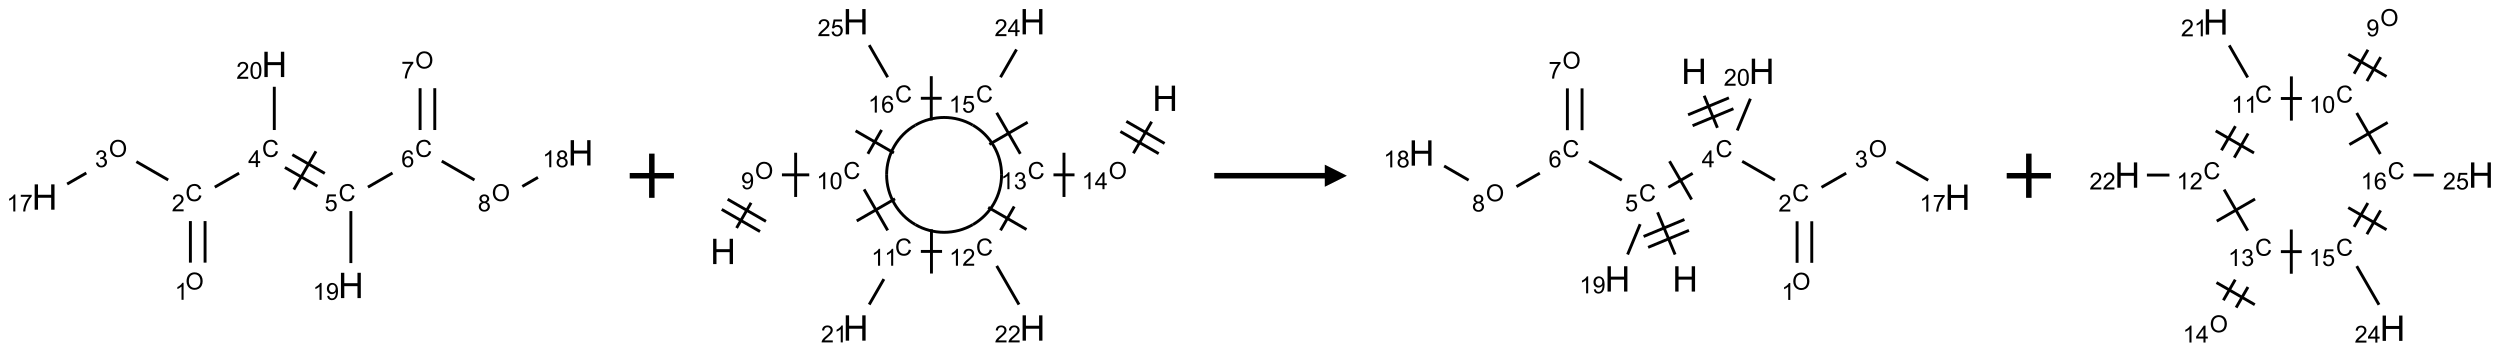 <?xml version="1.0" encoding="UTF-8"?>
<svg xmlns="http://www.w3.org/2000/svg" xmlns:xlink="http://www.w3.org/1999/xlink" width="1131" height="159" viewBox="0 0 1131 159">
<defs>
<g>
<g id="glyph-0-0">
<path d="M 1.332 0 L 1.332 -6.668 L 6.668 -6.668 L 6.668 0 Z M 1.5 -0.168 L 6.5 -0.168 L 6.5 -6.5 L 1.5 -6.5 Z M 1.5 -0.168 "/>
</g>
<g id="glyph-0-1">
<path d="M 0.516 -3.719 C 0.516 -4.984 0.855 -5.977 1.535 -6.695 C 2.215 -7.414 3.094 -7.77 4.172 -7.77 C 4.875 -7.77 5.512 -7.602 6.078 -7.266 C 6.645 -6.93 7.074 -6.461 7.371 -5.855 C 7.668 -5.254 7.816 -4.57 7.816 -3.809 C 7.816 -3.035 7.66 -2.34 7.348 -1.73 C 7.035 -1.117 6.594 -0.656 6.02 -0.34 C 5.449 -0.027 4.828 0.129 4.168 0.129 C 3.449 0.129 2.805 -0.043 2.238 -0.391 C 1.672 -0.738 1.246 -1.211 0.953 -1.812 C 0.66 -2.414 0.516 -3.047 0.516 -3.719 Z M 1.559 -3.703 C 1.559 -2.781 1.805 -2.059 2.301 -1.527 C 2.793 -1 3.414 -0.734 4.16 -0.734 C 4.922 -0.734 5.547 -1 6.039 -1.535 C 6.531 -2.07 6.777 -2.828 6.777 -3.812 C 6.777 -4.434 6.672 -4.977 6.461 -5.441 C 6.25 -5.902 5.945 -6.262 5.539 -6.52 C 5.133 -6.773 4.68 -6.902 4.176 -6.902 C 3.461 -6.902 2.848 -6.656 2.332 -6.164 C 1.816 -5.672 1.559 -4.852 1.559 -3.703 Z M 1.559 -3.703 "/>
</g>
<g id="glyph-0-2">
<path d="M 3.973 0 L 3.035 0 L 3.035 -5.973 C 2.809 -5.758 2.516 -5.543 2.148 -5.328 C 1.781 -5.113 1.453 -4.953 1.16 -4.844 L 1.16 -5.75 C 1.684 -5.996 2.145 -6.297 2.535 -6.645 C 2.93 -6.996 3.207 -7.336 3.371 -7.668 L 3.973 -7.668 Z M 3.973 0 "/>
</g>
<g id="glyph-0-3">
<path d="M 6.27 -2.676 L 7.281 -2.422 C 7.07 -1.594 6.688 -0.961 6.137 -0.523 C 5.586 -0.086 4.914 0.129 4.121 0.129 C 3.297 0.129 2.629 -0.039 2.113 -0.371 C 1.598 -0.707 1.203 -1.191 0.934 -1.828 C 0.664 -2.465 0.531 -3.145 0.531 -3.875 C 0.531 -4.672 0.684 -5.363 0.988 -5.957 C 1.293 -6.547 1.723 -6.996 2.285 -7.305 C 2.844 -7.613 3.461 -7.766 4.137 -7.766 C 4.898 -7.766 5.543 -7.57 6.062 -7.184 C 6.582 -6.793 6.945 -6.246 7.152 -5.543 L 6.156 -5.309 C 5.98 -5.863 5.723 -6.266 5.387 -6.52 C 5.051 -6.773 4.625 -6.902 4.113 -6.902 C 3.527 -6.902 3.039 -6.762 2.645 -6.48 C 2.25 -6.199 1.973 -5.82 1.812 -5.348 C 1.652 -4.871 1.574 -4.383 1.574 -3.879 C 1.574 -3.23 1.668 -2.664 1.855 -2.18 C 2.047 -1.695 2.34 -1.332 2.738 -1.094 C 3.137 -0.855 3.57 -0.734 4.035 -0.734 C 4.602 -0.734 5.082 -0.898 5.473 -1.223 C 5.867 -1.551 6.133 -2.035 6.27 -2.676 Z M 6.27 -2.676 "/>
</g>
<g id="glyph-0-4">
<path d="M 5.371 -0.902 L 5.371 0 L 0.324 0 C 0.316 -0.227 0.352 -0.441 0.434 -0.652 C 0.562 -0.996 0.766 -1.332 1.051 -1.668 C 1.332 -2 1.742 -2.387 2.277 -2.824 C 3.105 -3.504 3.668 -4.043 3.957 -4.441 C 4.25 -4.84 4.395 -5.215 4.395 -5.566 C 4.395 -5.938 4.262 -6.254 3.996 -6.508 C 3.73 -6.762 3.387 -6.891 2.957 -6.891 C 2.508 -6.891 2.145 -6.754 1.875 -6.484 C 1.605 -6.215 1.469 -5.84 1.465 -5.359 L 0.5 -5.457 C 0.566 -6.176 0.812 -6.727 1.246 -7.102 C 1.676 -7.477 2.254 -7.668 2.98 -7.668 C 3.711 -7.668 4.293 -7.465 4.719 -7.059 C 5.145 -6.652 5.359 -6.148 5.359 -5.547 C 5.359 -5.242 5.297 -4.941 5.172 -4.645 C 5.047 -4.352 4.84 -4.039 4.551 -3.715 C 4.262 -3.387 3.777 -2.938 3.105 -2.371 C 2.543 -1.898 2.18 -1.578 2.02 -1.41 C 1.859 -1.242 1.73 -1.07 1.625 -0.902 Z M 5.371 -0.902 "/>
</g>
<g id="glyph-0-5">
<path d="M 0.449 -2.016 L 1.387 -2.141 C 1.492 -1.609 1.676 -1.227 1.934 -0.992 C 2.191 -0.758 2.508 -0.641 2.879 -0.641 C 3.32 -0.641 3.695 -0.793 3.996 -1.098 C 4.301 -1.402 4.453 -1.781 4.453 -2.234 C 4.453 -2.664 4.312 -3.02 4.031 -3.301 C 3.75 -3.578 3.391 -3.719 2.957 -3.719 C 2.781 -3.719 2.562 -3.684 2.297 -3.613 L 2.402 -4.438 C 2.465 -4.43 2.516 -4.426 2.551 -4.426 C 2.949 -4.426 3.312 -4.531 3.629 -4.738 C 3.949 -4.949 4.109 -5.27 4.109 -5.703 C 4.109 -6.047 3.992 -6.332 3.762 -6.559 C 3.527 -6.785 3.227 -6.895 2.859 -6.895 C 2.496 -6.895 2.191 -6.781 1.949 -6.551 C 1.707 -6.324 1.547 -5.98 1.48 -5.52 L 0.543 -5.688 C 0.656 -6.316 0.918 -6.805 1.324 -7.148 C 1.73 -7.492 2.234 -7.668 2.84 -7.668 C 3.254 -7.668 3.641 -7.578 3.988 -7.398 C 4.34 -7.219 4.609 -6.977 4.793 -6.668 C 4.98 -6.359 5.074 -6.031 5.074 -5.684 C 5.074 -5.352 4.984 -5.051 4.809 -4.781 C 4.629 -4.512 4.367 -4.297 4.02 -4.137 C 4.473 -4.031 4.824 -3.816 5.074 -3.488 C 5.324 -3.16 5.449 -2.75 5.449 -2.254 C 5.449 -1.59 5.203 -1.023 4.719 -0.559 C 4.234 -0.098 3.617 0.137 2.875 0.137 C 2.203 0.137 1.648 -0.062 1.207 -0.465 C 0.762 -0.863 0.512 -1.379 0.449 -2.016 Z M 0.449 -2.016 "/>
</g>
<g id="glyph-0-6">
<path d="M 0.504 -6.637 L 0.504 -7.535 L 5.449 -7.535 L 5.449 -6.809 C 4.961 -6.289 4.48 -5.602 4.004 -4.746 C 3.527 -3.887 3.156 -3.004 2.895 -2.098 C 2.707 -1.461 2.59 -0.762 2.535 0 L 1.574 0 C 1.582 -0.602 1.703 -1.328 1.926 -2.176 C 2.152 -3.027 2.477 -3.848 2.898 -4.637 C 3.32 -5.426 3.77 -6.094 4.246 -6.637 Z M 0.504 -6.637 "/>
</g>
<g id="glyph-0-7">
<path d="M 3.449 0 L 3.449 -1.828 L 0.137 -1.828 L 0.137 -2.688 L 3.621 -7.637 L 4.387 -7.637 L 4.387 -2.688 L 5.418 -2.688 L 5.418 -1.828 L 4.387 -1.828 L 4.387 0 Z M 3.449 -2.688 L 3.449 -6.129 L 1.059 -2.688 Z M 3.449 -2.688 "/>
</g>
<g id="glyph-0-8">
<path d="M 0.441 -2 L 1.426 -2.082 C 1.5 -1.605 1.668 -1.242 1.934 -1.004 C 2.199 -0.762 2.52 -0.641 2.895 -0.641 C 3.348 -0.641 3.73 -0.812 4.043 -1.152 C 4.355 -1.492 4.512 -1.941 4.512 -2.504 C 4.512 -3.039 4.359 -3.461 4.059 -3.77 C 3.758 -4.078 3.367 -4.234 2.879 -4.234 C 2.578 -4.234 2.305 -4.164 2.062 -4.027 C 1.82 -3.891 1.629 -3.715 1.488 -3.496 L 0.609 -3.609 L 1.348 -7.531 L 5.145 -7.531 L 5.145 -6.637 L 2.098 -6.637 L 1.688 -4.582 C 2.145 -4.902 2.625 -5.062 3.129 -5.062 C 3.797 -5.062 4.359 -4.832 4.816 -4.371 C 5.277 -3.91 5.504 -3.312 5.504 -2.59 C 5.504 -1.898 5.305 -1.301 4.902 -0.797 C 4.41 -0.18 3.742 0.129 2.895 0.129 C 2.199 0.129 1.633 -0.062 1.195 -0.453 C 0.758 -0.844 0.504 -1.359 0.441 -2 Z M 0.441 -2 "/>
</g>
<g id="glyph-0-9">
<path d="M 5.309 -5.766 L 4.375 -5.691 C 4.293 -6.059 4.172 -6.328 4.02 -6.496 C 3.766 -6.762 3.453 -6.895 3.082 -6.895 C 2.785 -6.895 2.523 -6.812 2.297 -6.645 C 2 -6.43 1.77 -6.117 1.598 -5.703 C 1.43 -5.289 1.34 -4.703 1.332 -3.938 C 1.559 -4.281 1.836 -4.535 2.16 -4.703 C 2.488 -4.871 2.828 -4.953 3.188 -4.953 C 3.812 -4.953 4.344 -4.723 4.785 -4.262 C 5.223 -3.801 5.441 -3.207 5.441 -2.48 C 5.441 -2 5.34 -1.555 5.133 -1.145 C 4.926 -0.73 4.641 -0.418 4.281 -0.199 C 3.922 0.02 3.512 0.129 3.051 0.129 C 2.27 0.129 1.633 -0.156 1.141 -0.73 C 0.648 -1.305 0.402 -2.254 0.402 -3.574 C 0.402 -5.051 0.672 -6.121 1.219 -6.793 C 1.695 -7.375 2.336 -7.668 3.141 -7.668 C 3.742 -7.668 4.234 -7.5 4.617 -7.16 C 5 -6.824 5.23 -6.359 5.309 -5.766 Z M 1.48 -2.473 C 1.48 -2.152 1.547 -1.844 1.684 -1.547 C 1.82 -1.25 2.016 -1.027 2.262 -0.871 C 2.508 -0.719 2.766 -0.641 3.035 -0.641 C 3.434 -0.641 3.773 -0.801 4.059 -1.121 C 4.344 -1.441 4.484 -1.875 4.484 -2.422 C 4.484 -2.949 4.344 -3.367 4.062 -3.668 C 3.781 -3.973 3.426 -4.125 3 -4.125 C 2.578 -4.125 2.219 -3.973 1.922 -3.668 C 1.625 -3.363 1.48 -2.969 1.48 -2.473 Z M 1.48 -2.473 "/>
</g>
<g id="glyph-0-10">
<path d="M 1.887 -4.141 C 1.496 -4.281 1.207 -4.484 1.02 -4.75 C 0.832 -5.016 0.738 -5.328 0.738 -5.699 C 0.738 -6.254 0.938 -6.719 1.34 -7.098 C 1.738 -7.477 2.27 -7.668 2.934 -7.668 C 3.598 -7.668 4.137 -7.473 4.543 -7.086 C 4.949 -6.699 5.152 -6.227 5.152 -5.672 C 5.152 -5.316 5.059 -5.008 4.871 -4.746 C 4.688 -4.484 4.406 -4.281 4.027 -4.141 C 4.496 -3.988 4.852 -3.742 5.098 -3.402 C 5.34 -3.062 5.465 -2.656 5.465 -2.184 C 5.465 -1.531 5.234 -0.98 4.77 -0.535 C 4.309 -0.09 3.703 0.129 2.949 0.129 C 2.195 0.129 1.586 -0.094 1.125 -0.539 C 0.664 -0.984 0.434 -1.543 0.434 -2.207 C 0.434 -2.703 0.559 -3.121 0.809 -3.457 C 1.062 -3.793 1.422 -4.02 1.887 -4.141 Z M 1.699 -5.73 C 1.699 -5.367 1.812 -5.074 2.047 -4.844 C 2.281 -4.613 2.582 -4.5 2.953 -4.5 C 3.312 -4.5 3.609 -4.613 3.84 -4.84 C 4.07 -5.066 4.188 -5.348 4.188 -5.676 C 4.188 -6.02 4.07 -6.309 3.832 -6.543 C 3.594 -6.777 3.297 -6.895 2.941 -6.895 C 2.586 -6.895 2.289 -6.781 2.051 -6.551 C 1.816 -6.324 1.699 -6.047 1.699 -5.73 Z M 1.395 -2.203 C 1.395 -1.938 1.461 -1.676 1.586 -1.426 C 1.711 -1.176 1.902 -0.984 2.152 -0.848 C 2.402 -0.711 2.672 -0.641 2.957 -0.641 C 3.406 -0.641 3.777 -0.785 4.066 -1.074 C 4.359 -1.363 4.504 -1.727 4.504 -2.172 C 4.504 -2.625 4.355 -2.996 4.055 -3.293 C 3.754 -3.586 3.379 -3.734 2.926 -3.734 C 2.484 -3.734 2.121 -3.59 1.832 -3.297 C 1.543 -3.004 1.395 -2.641 1.395 -2.203 Z M 1.395 -2.203 "/>
</g>
<g id="glyph-0-11">
<path d="M 0.582 -1.766 L 1.484 -1.848 C 1.562 -1.426 1.707 -1.117 1.922 -0.926 C 2.137 -0.734 2.414 -0.641 2.75 -0.641 C 3.039 -0.641 3.289 -0.707 3.508 -0.84 C 3.727 -0.973 3.902 -1.148 4.043 -1.367 C 4.18 -1.586 4.297 -1.887 4.391 -2.262 C 4.484 -2.637 4.531 -3.016 4.531 -3.406 C 4.531 -3.449 4.531 -3.512 4.527 -3.594 C 4.34 -3.297 4.082 -3.055 3.758 -2.867 C 3.434 -2.68 3.082 -2.59 2.703 -2.59 C 2.07 -2.59 1.535 -2.816 1.098 -3.277 C 0.66 -3.734 0.441 -4.34 0.441 -5.09 C 0.441 -5.863 0.672 -6.484 1.129 -6.957 C 1.586 -7.43 2.156 -7.668 2.844 -7.668 C 3.34 -7.668 3.793 -7.531 4.207 -7.266 C 4.617 -7 4.93 -6.617 5.145 -6.121 C 5.355 -5.629 5.465 -4.91 5.465 -3.973 C 5.465 -2.996 5.359 -2.223 5.145 -1.645 C 4.934 -1.066 4.617 -0.625 4.199 -0.324 C 3.781 -0.02 3.293 0.129 2.73 0.129 C 2.133 0.129 1.645 -0.035 1.266 -0.367 C 0.887 -0.699 0.66 -1.164 0.582 -1.766 Z M 4.422 -5.137 C 4.422 -5.676 4.277 -6.102 3.992 -6.418 C 3.707 -6.734 3.359 -6.891 2.957 -6.891 C 2.543 -6.891 2.18 -6.719 1.871 -6.379 C 1.562 -6.039 1.406 -5.598 1.406 -5.059 C 1.406 -4.57 1.555 -4.176 1.848 -3.871 C 2.141 -3.566 2.5 -3.418 2.934 -3.418 C 3.367 -3.418 3.723 -3.57 4.004 -3.871 C 4.281 -4.176 4.422 -4.598 4.422 -5.137 Z M 4.422 -5.137 "/>
</g>
<g id="glyph-0-12">
<path d="M 0.441 -3.766 C 0.441 -4.668 0.535 -5.395 0.723 -5.945 C 0.906 -6.496 1.184 -6.922 1.551 -7.219 C 1.918 -7.516 2.375 -7.668 2.934 -7.668 C 3.344 -7.668 3.703 -7.586 4.012 -7.418 C 4.32 -7.254 4.574 -7.016 4.777 -6.707 C 4.977 -6.395 5.137 -6.016 5.25 -5.57 C 5.363 -5.125 5.422 -4.523 5.422 -3.766 C 5.422 -2.871 5.328 -2.148 5.145 -1.598 C 4.961 -1.047 4.688 -0.621 4.32 -0.32 C 3.953 -0.02 3.492 0.129 2.934 0.129 C 2.195 0.129 1.617 -0.133 1.199 -0.66 C 0.695 -1.297 0.441 -2.332 0.441 -3.766 Z M 1.406 -3.766 C 1.406 -2.512 1.555 -1.68 1.848 -1.262 C 2.141 -0.848 2.5 -0.641 2.934 -0.641 C 3.363 -0.641 3.727 -0.848 4.02 -1.266 C 4.312 -1.684 4.457 -2.516 4.457 -3.766 C 4.457 -5.023 4.312 -5.859 4.02 -6.27 C 3.727 -6.684 3.359 -6.891 2.922 -6.891 C 2.492 -6.891 2.148 -6.707 1.891 -6.344 C 1.566 -5.879 1.406 -5.02 1.406 -3.766 Z M 1.406 -3.766 "/>
</g>
<g id="glyph-1-0">
<path d="M 2 0 L 2 -10 L 10 -10 L 10 0 Z M 2.25 -0.25 L 9.75 -0.25 L 9.75 -9.75 L 2.25 -9.75 Z M 2.25 -0.25 "/>
</g>
<g id="glyph-1-1">
<path d="M 1.281 0 L 1.281 -11.453 L 2.797 -11.453 L 2.797 -6.75 L 8.75 -6.75 L 8.75 -11.453 L 10.266 -11.453 L 10.266 0 L 8.75 0 L 8.75 -5.398 L 2.797 -5.398 L 2.797 0 Z M 1.281 0 "/>
</g>
</g>
</defs>
<path fill="none" stroke-width="0.033" stroke-linecap="butt" stroke-linejoin="miter" stroke="rgb(0%, 0%, 0%)" stroke-opacity="1" stroke-miterlimit="10" d="M 1.815 2.242 L 1.815 1.772 " transform="matrix(40, 0, 0, 40, 20.172, 29.137)"/>
<path fill="none" stroke-width="0.033" stroke-linecap="butt" stroke-linejoin="miter" stroke="rgb(0%, 0%, 0%)" stroke-opacity="1" stroke-miterlimit="10" d="M 1.649 2.242 L 1.649 1.772 " transform="matrix(40, 0, 0, 40, 20.172, 29.137)"/>
<path fill="none" stroke-width="0.033" stroke-linecap="butt" stroke-linejoin="miter" stroke="rgb(0%, 0%, 0%)" stroke-opacity="1" stroke-miterlimit="10" d="M 1.398 1.307 L 1.038 1.1 " transform="matrix(40, 0, 0, 40, 20.172, 29.137)"/>
<path fill="none" stroke-width="0.033" stroke-linecap="butt" stroke-linejoin="miter" stroke="rgb(0%, 0%, 0%)" stroke-opacity="1" stroke-miterlimit="10" d="M 0.472 1.228 L 0.255 1.353 " transform="matrix(40, 0, 0, 40, 20.172, 29.137)"/>
<path fill="none" stroke-width="0.033" stroke-linecap="butt" stroke-linejoin="miter" stroke="rgb(0%, 0%, 0%)" stroke-opacity="1" stroke-miterlimit="10" d="M 1.925 1.388 L 2.2 1.23 " transform="matrix(40, 0, 0, 40, 20.172, 29.137)"/>
<path fill="none" stroke-width="0.033" stroke-linecap="butt" stroke-linejoin="miter" stroke="rgb(0%, 0%, 0%)" stroke-opacity="1" stroke-miterlimit="10" d="M 2.718 1.166 L 3.086 1.378 " transform="matrix(40, 0, 0, 40, 20.172, 29.137)"/>
<path fill="none" stroke-width="0.033" stroke-linecap="butt" stroke-linejoin="miter" stroke="rgb(0%, 0%, 0%)" stroke-opacity="1" stroke-miterlimit="10" d="M 2.802 1.021 L 3.169 1.233 " transform="matrix(40, 0, 0, 40, 20.172, 29.137)"/>
<path fill="none" stroke-width="0.033" stroke-linecap="butt" stroke-linejoin="miter" stroke="rgb(0%, 0%, 0%)" stroke-opacity="1" stroke-miterlimit="10" d="M 2.819 1.416 L 3.069 0.983 " transform="matrix(40, 0, 0, 40, 20.172, 29.137)"/>
<path fill="none" stroke-width="0.033" stroke-linecap="butt" stroke-linejoin="miter" stroke="rgb(0%, 0%, 0%)" stroke-opacity="1" stroke-miterlimit="10" d="M 3.657 1.388 L 3.935 1.228 " transform="matrix(40, 0, 0, 40, 20.172, 29.137)"/>
<path fill="none" stroke-width="0.033" stroke-linecap="butt" stroke-linejoin="miter" stroke="rgb(0%, 0%, 0%)" stroke-opacity="1" stroke-miterlimit="10" d="M 4.413 0.742 L 4.413 0.269 " transform="matrix(40, 0, 0, 40, 20.172, 29.137)"/>
<path fill="none" stroke-width="0.033" stroke-linecap="butt" stroke-linejoin="miter" stroke="rgb(0%, 0%, 0%)" stroke-opacity="1" stroke-miterlimit="10" d="M 4.247 0.742 L 4.247 0.269 " transform="matrix(40, 0, 0, 40, 20.172, 29.137)"/>
<path fill="none" stroke-width="0.033" stroke-linecap="butt" stroke-linejoin="miter" stroke="rgb(0%, 0%, 0%)" stroke-opacity="1" stroke-miterlimit="10" d="M 4.492 1.094 L 4.862 1.307 " transform="matrix(40, 0, 0, 40, 20.172, 29.137)"/>
<path fill="none" stroke-width="0.033" stroke-linecap="butt" stroke-linejoin="miter" stroke="rgb(0%, 0%, 0%)" stroke-opacity="1" stroke-miterlimit="10" d="M 5.403 1.38 L 5.58 1.278 " transform="matrix(40, 0, 0, 40, 20.172, 29.137)"/>
<path fill="none" stroke-width="0.033" stroke-linecap="butt" stroke-linejoin="miter" stroke="rgb(0%, 0%, 0%)" stroke-opacity="1" stroke-miterlimit="10" d="M 3.464 1.659 L 3.464 2.247 " transform="matrix(40, 0, 0, 40, 20.172, 29.137)"/>
<path fill="none" stroke-width="0.033" stroke-linecap="butt" stroke-linejoin="miter" stroke="rgb(0%, 0%, 0%)" stroke-opacity="1" stroke-miterlimit="10" d="M 2.598 0.742 L 2.598 0.253 " transform="matrix(40, 0, 0, 40, 20.172, 29.137)"/>
<g fill="rgb(0%, 0%, 0%)" fill-opacity="1">
<use xlink:href="#glyph-0-1" x="83.875" y="130.984"/>
</g>
<g fill="rgb(0%, 0%, 0%)" fill-opacity="1">
<use xlink:href="#glyph-0-2" x="79.082" y="135.617"/>
</g>
<g fill="rgb(0%, 0%, 0%)" fill-opacity="1">
<use xlink:href="#glyph-0-3" x="83.859" y="90.98"/>
</g>
<g fill="rgb(0%, 0%, 0%)" fill-opacity="1">
<use xlink:href="#glyph-0-4" x="77.688" y="95.617"/>
</g>
<g fill="rgb(0%, 0%, 0%)" fill-opacity="1">
<use xlink:href="#glyph-0-1" x="49.234" y="70.984"/>
</g>
<g fill="rgb(0%, 0%, 0%)" fill-opacity="1">
<use xlink:href="#glyph-0-5" x="42.969" y="75.617"/>
</g>
<g fill="rgb(0%, 0%, 0%)" fill-opacity="1">
<use xlink:href="#glyph-1-1" x="14.398" y="94.863"/>
</g>
<g fill="rgb(0%, 0%, 0%)" fill-opacity="1">
<use xlink:href="#glyph-0-2" x="2.965" y="95.656"/>
<use xlink:href="#glyph-0-6" x="8.897" y="95.656"/>
</g>
<g fill="rgb(0%, 0%, 0%)" fill-opacity="1">
<use xlink:href="#glyph-0-3" x="118.504" y="70.98"/>
</g>
<g fill="rgb(0%, 0%, 0%)" fill-opacity="1">
<use xlink:href="#glyph-0-7" x="112.281" y="75.586"/>
</g>
<g fill="rgb(0%, 0%, 0%)" fill-opacity="1">
<use xlink:href="#glyph-0-3" x="153.145" y="90.98"/>
</g>
<g fill="rgb(0%, 0%, 0%)" fill-opacity="1">
<use xlink:href="#glyph-0-8" x="146.832" y="95.484"/>
</g>
<g fill="rgb(0%, 0%, 0%)" fill-opacity="1">
<use xlink:href="#glyph-0-3" x="187.785" y="70.98"/>
</g>
<g fill="rgb(0%, 0%, 0%)" fill-opacity="1">
<use xlink:href="#glyph-0-9" x="181.539" y="75.617"/>
</g>
<g fill="rgb(0%, 0%, 0%)" fill-opacity="1">
<use xlink:href="#glyph-0-1" x="187.801" y="30.984"/>
</g>
<g fill="rgb(0%, 0%, 0%)" fill-opacity="1">
<use xlink:href="#glyph-0-6" x="181.531" y="35.488"/>
</g>
<g fill="rgb(0%, 0%, 0%)" fill-opacity="1">
<use xlink:href="#glyph-0-1" x="222.441" y="90.984"/>
</g>
<g fill="rgb(0%, 0%, 0%)" fill-opacity="1">
<use xlink:href="#glyph-0-10" x="216.16" y="95.617"/>
</g>
<g fill="rgb(0%, 0%, 0%)" fill-opacity="1">
<use xlink:href="#glyph-1-1" x="256.887" y="74.863"/>
</g>
<g fill="rgb(0%, 0%, 0%)" fill-opacity="1">
<use xlink:href="#glyph-0-2" x="245.438" y="75.656"/>
<use xlink:href="#glyph-0-10" x="251.37" y="75.656"/>
</g>
<g fill="rgb(0%, 0%, 0%)" fill-opacity="1">
<use xlink:href="#glyph-1-1" x="152.965" y="134.863"/>
</g>
<g fill="rgb(0%, 0%, 0%)" fill-opacity="1">
<use xlink:href="#glyph-0-2" x="141.512" y="135.656"/>
<use xlink:href="#glyph-0-11" x="147.444" y="135.656"/>
</g>
<g fill="rgb(0%, 0%, 0%)" fill-opacity="1">
<use xlink:href="#glyph-1-1" x="118.324" y="34.863"/>
</g>
<g fill="rgb(0%, 0%, 0%)" fill-opacity="1">
<use xlink:href="#glyph-0-4" x="106.918" y="35.656"/>
<use xlink:href="#glyph-0-12" x="112.85" y="35.656"/>
</g>
<path fill="none" stroke-width="0.062" stroke-linecap="butt" stroke-linejoin="miter" stroke="rgb(0%, 0%, 0%)" stroke-opacity="1" stroke-miterlimit="10" d="M -0 0 L 0.5 0 M 0.25 -0.25 L 0.25 0.25 " transform="matrix(40, 0, 0, 40, 284.883, 79.5)"/>
<path fill="none" stroke-width="0.033" stroke-linecap="butt" stroke-linejoin="miter" stroke="rgb(0%, 0%, 0%)" stroke-opacity="1" stroke-miterlimit="10" d="M 0.153 2.333 L 0.317 2.048 " transform="matrix(40, 0, 0, 40, 327.109, 9.822)"/>
<path fill="none" stroke-width="0.033" stroke-linecap="butt" stroke-linejoin="miter" stroke="rgb(0%, 0%, 0%)" stroke-opacity="1" stroke-miterlimit="10" d="M 0.485 2.258 L 0.052 2.008 " transform="matrix(40, 0, 0, 40, 327.109, 9.822)"/>
<path fill="none" stroke-width="0.033" stroke-linecap="butt" stroke-linejoin="miter" stroke="rgb(0%, 0%, 0%)" stroke-opacity="1" stroke-miterlimit="10" d="M 0.418 2.373 L -0.015 2.123 " transform="matrix(40, 0, 0, 40, 327.109, 9.822)"/>
<path fill="none" stroke-width="0.033" stroke-linecap="butt" stroke-linejoin="miter" stroke="rgb(0%, 0%, 0%)" stroke-opacity="1" stroke-miterlimit="10" d="M 0.666 1.732 L 0.975 1.732 " transform="matrix(40, 0, 0, 40, 327.109, 9.822)"/>
<path fill="none" stroke-width="0.033" stroke-linecap="butt" stroke-linejoin="miter" stroke="rgb(0%, 0%, 0%)" stroke-opacity="1" stroke-miterlimit="10" d="M 0.821 1.982 L 0.821 1.482 " transform="matrix(40, 0, 0, 40, 327.109, 9.822)"/>
<path fill="none" stroke-width="0.033" stroke-linecap="butt" stroke-linejoin="miter" stroke="rgb(0%, 0%, 0%)" stroke-opacity="1" stroke-miterlimit="10" d="M 1.595 1.896 L 1.862 2.36 " transform="matrix(40, 0, 0, 40, 327.109, 9.822)"/>
<path fill="none" stroke-width="0.033" stroke-linecap="butt" stroke-linejoin="miter" stroke="rgb(0%, 0%, 0%)" stroke-opacity="1" stroke-miterlimit="10" d="M 1.512 2.253 L 1.945 2.003 " transform="matrix(40, 0, 0, 40, 327.109, 9.822)"/>
<path fill="none" stroke-width="0.033" stroke-linecap="butt" stroke-linejoin="miter" stroke="rgb(0%, 0%, 0%)" stroke-opacity="1" stroke-miterlimit="10" d="M 1.819 2.911 L 1.653 3.199 " transform="matrix(40, 0, 0, 40, 327.109, 9.822)"/>
<path fill="none" stroke-width="0.033" stroke-linecap="butt" stroke-linejoin="miter" stroke="rgb(0%, 0%, 0%)" stroke-opacity="1" stroke-miterlimit="10" d="M 2.237 2.598 L 2.477 2.598 " transform="matrix(40, 0, 0, 40, 327.109, 9.822)"/>
<path fill="none" stroke-width="0.033" stroke-linecap="butt" stroke-linejoin="miter" stroke="rgb(0%, 0%, 0%)" stroke-opacity="1" stroke-miterlimit="10" d="M 2.357 2.848 L 2.357 2.348 " transform="matrix(40, 0, 0, 40, 327.109, 9.822)"/>
<path fill="none" stroke-width="0.033" stroke-linecap="butt" stroke-linejoin="miter" stroke="rgb(0%, 0%, 0%)" stroke-opacity="1" stroke-miterlimit="10" d="M 3.095 2.762 L 3.347 3.199 " transform="matrix(40, 0, 0, 40, 327.109, 9.822)"/>
<path fill="none" stroke-width="0.033" stroke-linecap="butt" stroke-linejoin="miter" stroke="rgb(0%, 0%, 0%)" stroke-opacity="1" stroke-miterlimit="10" d="M 3.138 2.36 L 3.293 2.09 " transform="matrix(40, 0, 0, 40, 327.109, 9.822)"/>
<path fill="none" stroke-width="0.033" stroke-linecap="butt" stroke-linejoin="miter" stroke="rgb(0%, 0%, 0%)" stroke-opacity="1" stroke-miterlimit="10" d="M 3.432 2.35 L 2.999 2.1 " transform="matrix(40, 0, 0, 40, 327.109, 9.822)"/>
<path fill="none" stroke-width="0.033" stroke-linecap="butt" stroke-linejoin="miter" stroke="rgb(0%, 0%, 0%)" stroke-opacity="1" stroke-miterlimit="10" d="M 3.737 1.732 L 3.975 1.732 " transform="matrix(40, 0, 0, 40, 327.109, 9.822)"/>
<path fill="none" stroke-width="0.033" stroke-linecap="butt" stroke-linejoin="miter" stroke="rgb(0%, 0%, 0%)" stroke-opacity="1" stroke-miterlimit="10" d="M 3.856 1.982 L 3.856 1.482 " transform="matrix(40, 0, 0, 40, 327.109, 9.822)"/>
<path fill="none" stroke-width="0.033" stroke-linecap="butt" stroke-linejoin="miter" stroke="rgb(0%, 0%, 0%)" stroke-opacity="1" stroke-miterlimit="10" d="M 4.641 1.488 L 4.847 1.131 " transform="matrix(40, 0, 0, 40, 327.109, 9.822)"/>
<path fill="none" stroke-width="0.033" stroke-linecap="butt" stroke-linejoin="miter" stroke="rgb(0%, 0%, 0%)" stroke-opacity="1" stroke-miterlimit="10" d="M 4.994 1.377 L 4.561 1.127 " transform="matrix(40, 0, 0, 40, 327.109, 9.822)"/>
<path fill="none" stroke-width="0.033" stroke-linecap="butt" stroke-linejoin="miter" stroke="rgb(0%, 0%, 0%)" stroke-opacity="1" stroke-miterlimit="10" d="M 4.927 1.492 L 4.494 1.242 " transform="matrix(40, 0, 0, 40, 327.109, 9.822)"/>
<path fill="none" stroke-width="0.033" stroke-linecap="butt" stroke-linejoin="miter" stroke="rgb(0%, 0%, 0%)" stroke-opacity="1" stroke-miterlimit="10" d="M 3.362 1.494 L 3.095 1.03 " transform="matrix(40, 0, 0, 40, 327.109, 9.822)"/>
<path fill="none" stroke-width="0.033" stroke-linecap="butt" stroke-linejoin="miter" stroke="rgb(0%, 0%, 0%)" stroke-opacity="1" stroke-miterlimit="10" d="M 3.445 1.137 L 3.012 1.387 " transform="matrix(40, 0, 0, 40, 327.109, 9.822)"/>
<path fill="none" stroke-width="0.033" stroke-linecap="butt" stroke-linejoin="miter" stroke="rgb(0%, 0%, 0%)" stroke-opacity="1" stroke-miterlimit="10" d="M 3.138 0.628 L 3.319 0.314 " transform="matrix(40, 0, 0, 40, 327.109, 9.822)"/>
<path fill="none" stroke-width="0.033" stroke-linecap="butt" stroke-linejoin="miter" stroke="rgb(0%, 0%, 0%)" stroke-opacity="1" stroke-miterlimit="10" d="M 2.473 0.866 L 2.237 0.866 " transform="matrix(40, 0, 0, 40, 327.109, 9.822)"/>
<path fill="none" stroke-width="0.033" stroke-linecap="butt" stroke-linejoin="miter" stroke="rgb(0%, 0%, 0%)" stroke-opacity="1" stroke-miterlimit="10" d="M 2.355 0.616 L 2.355 1.116 " transform="matrix(40, 0, 0, 40, 327.109, 9.822)"/>
<path fill="none" stroke-width="0.033" stroke-linecap="butt" stroke-linejoin="miter" stroke="rgb(0%, 0%, 0%)" stroke-opacity="1" stroke-miterlimit="10" d="M 1.793 1.224 L 1.638 1.494 " transform="matrix(40, 0, 0, 40, 327.109, 9.822)"/>
<path fill="none" stroke-width="0.033" stroke-linecap="butt" stroke-linejoin="miter" stroke="rgb(0%, 0%, 0%)" stroke-opacity="1" stroke-miterlimit="10" d="M 1.499 1.234 L 1.932 1.484 " transform="matrix(40, 0, 0, 40, 327.109, 9.822)"/>
<path fill="none" stroke-width="0.033" stroke-linecap="butt" stroke-linejoin="miter" stroke="rgb(0%, 0%, 0%)" stroke-opacity="1" stroke-miterlimit="10" d="M 1.862 0.628 L 1.653 0.265 " transform="matrix(40, 0, 0, 40, 327.109, 9.822)"/>
<path fill="none" stroke-width="0.033" stroke-linecap="butt" stroke-linejoin="miter" stroke="rgb(0%, 0%, 0%)" stroke-opacity="1" stroke-miterlimit="10" d="M 2.175 2.295 C 1.974 2.179 1.85 1.964 1.85 1.732 " transform="matrix(40, 0, 0, 40, 327.109, 9.822)"/>
<path fill="none" stroke-width="0.033" stroke-linecap="butt" stroke-linejoin="miter" stroke="rgb(0%, 0%, 0%)" stroke-opacity="1" stroke-miterlimit="10" d="M 2.825 2.295 C 2.624 2.411 2.376 2.411 2.175 2.295 " transform="matrix(40, 0, 0, 40, 327.109, 9.822)"/>
<path fill="none" stroke-width="0.033" stroke-linecap="butt" stroke-linejoin="miter" stroke="rgb(0%, 0%, 0%)" stroke-opacity="1" stroke-miterlimit="10" d="M 3.15 1.732 C 3.15 1.964 3.026 2.179 2.825 2.295 " transform="matrix(40, 0, 0, 40, 327.109, 9.822)"/>
<path fill="none" stroke-width="0.033" stroke-linecap="butt" stroke-linejoin="miter" stroke="rgb(0%, 0%, 0%)" stroke-opacity="1" stroke-miterlimit="10" d="M 2.825 1.17 C 3.026 1.286 3.15 1.5 3.15 1.732 " transform="matrix(40, 0, 0, 40, 327.109, 9.822)"/>
<path fill="none" stroke-width="0.033" stroke-linecap="butt" stroke-linejoin="miter" stroke="rgb(0%, 0%, 0%)" stroke-opacity="1" stroke-miterlimit="10" d="M 2.175 1.17 C 2.376 1.054 2.624 1.054 2.825 1.17 " transform="matrix(40, 0, 0, 40, 327.109, 9.822)"/>
<path fill="none" stroke-width="0.033" stroke-linecap="butt" stroke-linejoin="miter" stroke="rgb(0%, 0%, 0%)" stroke-opacity="1" stroke-miterlimit="10" d="M 1.85 1.732 C 1.85 1.5 1.974 1.286 2.175 1.17 " transform="matrix(40, 0, 0, 40, 327.109, 9.822)"/>
<g fill="rgb(0%, 0%, 0%)" fill-opacity="1">
<use xlink:href="#glyph-1-1" x="321.336" y="119.473"/>
</g>
<g fill="rgb(0%, 0%, 0%)" fill-opacity="1">
<use xlink:href="#glyph-0-1" x="341.531" y="80.953"/>
</g>
<g fill="rgb(0%, 0%, 0%)" fill-opacity="1">
<use xlink:href="#glyph-0-11" x="335.25" y="85.586"/>
</g>
<g fill="rgb(0%, 0%, 0%)" fill-opacity="1">
<use xlink:href="#glyph-0-3" x="381.516" y="80.949"/>
</g>
<g fill="rgb(0%, 0%, 0%)" fill-opacity="1">
<use xlink:href="#glyph-0-2" x="369.359" y="85.586"/>
<use xlink:href="#glyph-0-12" x="375.292" y="85.586"/>
</g>
<g fill="rgb(0%, 0%, 0%)" fill-opacity="1">
<use xlink:href="#glyph-0-3" x="404.891" y="115.59"/>
</g>
<g fill="rgb(0%, 0%, 0%)" fill-opacity="1">
<use xlink:href="#glyph-0-2" x="394.18" y="120.227"/>
<use xlink:href="#glyph-0-2" x="400.112" y="120.227"/>
</g>
<g fill="rgb(0%, 0%, 0%)" fill-opacity="1">
<use xlink:href="#glyph-1-1" x="381.336" y="154.113"/>
</g>
<g fill="rgb(0%, 0%, 0%)" fill-opacity="1">
<use xlink:href="#glyph-0-4" x="371.379" y="154.906"/>
<use xlink:href="#glyph-0-2" x="377.311" y="154.906"/>
</g>
<g fill="rgb(0%, 0%, 0%)" fill-opacity="1">
<use xlink:href="#glyph-0-3" x="441.516" y="115.59"/>
</g>
<g fill="rgb(0%, 0%, 0%)" fill-opacity="1">
<use xlink:href="#glyph-0-2" x="429.41" y="120.227"/>
<use xlink:href="#glyph-0-4" x="435.342" y="120.227"/>
</g>
<g fill="rgb(0%, 0%, 0%)" fill-opacity="1">
<use xlink:href="#glyph-1-1" x="461.336" y="154.113"/>
</g>
<g fill="rgb(0%, 0%, 0%)" fill-opacity="1">
<use xlink:href="#glyph-0-4" x="449.984" y="154.906"/>
<use xlink:href="#glyph-0-4" x="455.917" y="154.906"/>
</g>
<g fill="rgb(0%, 0%, 0%)" fill-opacity="1">
<use xlink:href="#glyph-0-3" x="464.891" y="80.949"/>
</g>
<g fill="rgb(0%, 0%, 0%)" fill-opacity="1">
<use xlink:href="#glyph-0-2" x="452.707" y="85.586"/>
<use xlink:href="#glyph-0-5" x="458.639" y="85.586"/>
</g>
<g fill="rgb(0%, 0%, 0%)" fill-opacity="1">
<use xlink:href="#glyph-0-1" x="501.531" y="80.953"/>
</g>
<g fill="rgb(0%, 0%, 0%)" fill-opacity="1">
<use xlink:href="#glyph-0-2" x="489.363" y="85.586"/>
<use xlink:href="#glyph-0-7" x="495.296" y="85.586"/>
</g>
<g fill="rgb(0%, 0%, 0%)" fill-opacity="1">
<use xlink:href="#glyph-1-1" x="521.336" y="50.191"/>
</g>
<g fill="rgb(0%, 0%, 0%)" fill-opacity="1">
<use xlink:href="#glyph-0-3" x="441.516" y="46.309"/>
</g>
<g fill="rgb(0%, 0%, 0%)" fill-opacity="1">
<use xlink:href="#glyph-0-2" x="429.273" y="50.945"/>
<use xlink:href="#glyph-0-8" x="435.206" y="50.945"/>
</g>
<g fill="rgb(0%, 0%, 0%)" fill-opacity="1">
<use xlink:href="#glyph-1-1" x="461.336" y="15.551"/>
</g>
<g fill="rgb(0%, 0%, 0%)" fill-opacity="1">
<use xlink:href="#glyph-0-4" x="449.938" y="16.344"/>
<use xlink:href="#glyph-0-7" x="455.87" y="16.344"/>
</g>
<g fill="rgb(0%, 0%, 0%)" fill-opacity="1">
<use xlink:href="#glyph-0-3" x="404.891" y="46.309"/>
</g>
<g fill="rgb(0%, 0%, 0%)" fill-opacity="1">
<use xlink:href="#glyph-0-2" x="392.711" y="50.945"/>
<use xlink:href="#glyph-0-9" x="398.643" y="50.945"/>
</g>
<g fill="rgb(0%, 0%, 0%)" fill-opacity="1">
<use xlink:href="#glyph-1-1" x="381.336" y="15.551"/>
</g>
<g fill="rgb(0%, 0%, 0%)" fill-opacity="1">
<use xlink:href="#glyph-0-4" x="369.848" y="16.344"/>
<use xlink:href="#glyph-0-8" x="375.78" y="16.344"/>
</g>
<path fill-rule="nonzero" fill="rgb(0%, 0%, 0%)" fill-opacity="1" d="M 549.332 80.75 L 599.332 80.75 L 599.332 84.5 L 609.332 79.5 L 599.332 74.5 L 599.332 78.25 L 549.332 78.25 "/>
<path fill="none" stroke-width="0.033" stroke-linecap="butt" stroke-linejoin="miter" stroke="rgb(0%, 0%, 0%)" stroke-opacity="1" stroke-miterlimit="10" d="M 3.196 0.352 L 3.346 0.715 " transform="matrix(40, 0, 0, 40, 643.125, 29.221)"/>
<path fill="none" stroke-width="0.033" stroke-linecap="butt" stroke-linejoin="miter" stroke="rgb(0%, 0%, 0%)" stroke-opacity="1" stroke-miterlimit="10" d="M 3.065 0.691 L 3.527 0.499 " transform="matrix(40, 0, 0, 40, 643.125, 29.221)"/>
<path fill="none" stroke-width="0.033" stroke-linecap="butt" stroke-linejoin="miter" stroke="rgb(0%, 0%, 0%)" stroke-opacity="1" stroke-miterlimit="10" d="M 3.014 0.568 L 3.476 0.376 " transform="matrix(40, 0, 0, 40, 643.125, 29.221)"/>
<path fill="none" stroke-width="0.033" stroke-linecap="butt" stroke-linejoin="miter" stroke="rgb(0%, 0%, 0%)" stroke-opacity="1" stroke-miterlimit="10" d="M 3.626 1.094 L 3.996 1.307 " transform="matrix(40, 0, 0, 40, 643.125, 29.221)"/>
<path fill="none" stroke-width="0.033" stroke-linecap="butt" stroke-linejoin="miter" stroke="rgb(0%, 0%, 0%)" stroke-opacity="1" stroke-miterlimit="10" d="M 4.247 1.772 L 4.247 2.242 " transform="matrix(40, 0, 0, 40, 643.125, 29.221)"/>
<path fill="none" stroke-width="0.033" stroke-linecap="butt" stroke-linejoin="miter" stroke="rgb(0%, 0%, 0%)" stroke-opacity="1" stroke-miterlimit="10" d="M 4.413 1.772 L 4.413 2.242 " transform="matrix(40, 0, 0, 40, 643.125, 29.221)"/>
<path fill="none" stroke-width="0.033" stroke-linecap="butt" stroke-linejoin="miter" stroke="rgb(0%, 0%, 0%)" stroke-opacity="1" stroke-miterlimit="10" d="M 4.523 1.388 L 4.802 1.228 " transform="matrix(40, 0, 0, 40, 643.125, 29.221)"/>
<path fill="none" stroke-width="0.033" stroke-linecap="butt" stroke-linejoin="miter" stroke="rgb(0%, 0%, 0%)" stroke-opacity="1" stroke-miterlimit="10" d="M 5.369 1.1 L 5.73 1.308 " transform="matrix(40, 0, 0, 40, 643.125, 29.221)"/>
<path fill="none" stroke-width="0.033" stroke-linecap="butt" stroke-linejoin="miter" stroke="rgb(0%, 0%, 0%)" stroke-opacity="1" stroke-miterlimit="10" d="M 3.066 1.23 L 2.791 1.388 " transform="matrix(40, 0, 0, 40, 643.125, 29.221)"/>
<path fill="none" stroke-width="0.033" stroke-linecap="butt" stroke-linejoin="miter" stroke="rgb(0%, 0%, 0%)" stroke-opacity="1" stroke-miterlimit="10" d="M 2.804 1.093 L 3.054 1.526 " transform="matrix(40, 0, 0, 40, 643.125, 29.221)"/>
<path fill="none" stroke-width="0.033" stroke-linecap="butt" stroke-linejoin="miter" stroke="rgb(0%, 0%, 0%)" stroke-opacity="1" stroke-miterlimit="10" d="M 2.669 1.671 L 2.867 2.148 " transform="matrix(40, 0, 0, 40, 643.125, 29.221)"/>
<path fill="none" stroke-width="0.033" stroke-linecap="butt" stroke-linejoin="miter" stroke="rgb(0%, 0%, 0%)" stroke-opacity="1" stroke-miterlimit="10" d="M 2.562 2.067 L 3.024 1.875 " transform="matrix(40, 0, 0, 40, 643.125, 29.221)"/>
<path fill="none" stroke-width="0.033" stroke-linecap="butt" stroke-linejoin="miter" stroke="rgb(0%, 0%, 0%)" stroke-opacity="1" stroke-miterlimit="10" d="M 2.511 1.944 L 2.973 1.752 " transform="matrix(40, 0, 0, 40, 643.125, 29.221)"/>
<path fill="none" stroke-width="0.033" stroke-linecap="butt" stroke-linejoin="miter" stroke="rgb(0%, 0%, 0%)" stroke-opacity="1" stroke-miterlimit="10" d="M 2.264 1.307 L 1.894 1.094 " transform="matrix(40, 0, 0, 40, 643.125, 29.221)"/>
<path fill="none" stroke-width="0.033" stroke-linecap="butt" stroke-linejoin="miter" stroke="rgb(0%, 0%, 0%)" stroke-opacity="1" stroke-miterlimit="10" d="M 1.815 0.742 L 1.815 0.269 " transform="matrix(40, 0, 0, 40, 643.125, 29.221)"/>
<path fill="none" stroke-width="0.033" stroke-linecap="butt" stroke-linejoin="miter" stroke="rgb(0%, 0%, 0%)" stroke-opacity="1" stroke-miterlimit="10" d="M 1.649 0.742 L 1.649 0.269 " transform="matrix(40, 0, 0, 40, 643.125, 29.221)"/>
<path fill="none" stroke-width="0.033" stroke-linecap="butt" stroke-linejoin="miter" stroke="rgb(0%, 0%, 0%)" stroke-opacity="1" stroke-miterlimit="10" d="M 1.337 1.228 L 1.073 1.38 " transform="matrix(40, 0, 0, 40, 643.125, 29.221)"/>
<path fill="none" stroke-width="0.033" stroke-linecap="butt" stroke-linejoin="miter" stroke="rgb(0%, 0%, 0%)" stroke-opacity="1" stroke-miterlimit="10" d="M 0.532 1.307 L 0.255 1.147 " transform="matrix(40, 0, 0, 40, 643.125, 29.221)"/>
<path fill="none" stroke-width="0.033" stroke-linecap="butt" stroke-linejoin="miter" stroke="rgb(0%, 0%, 0%)" stroke-opacity="1" stroke-miterlimit="10" d="M 2.472 1.805 L 2.33 2.148 " transform="matrix(40, 0, 0, 40, 643.125, 29.221)"/>
<path fill="none" stroke-width="0.033" stroke-linecap="butt" stroke-linejoin="miter" stroke="rgb(0%, 0%, 0%)" stroke-opacity="1" stroke-miterlimit="10" d="M 3.57 0.745 L 3.719 0.386 " transform="matrix(40, 0, 0, 40, 643.125, 29.221)"/>
<g fill="rgb(0%, 0%, 0%)" fill-opacity="1">
<use xlink:href="#glyph-1-1" x="760.609" y="37.992"/>
</g>
<g fill="rgb(0%, 0%, 0%)" fill-opacity="1">
<use xlink:href="#glyph-0-3" x="776.098" y="71.066"/>
</g>
<g fill="rgb(0%, 0%, 0%)" fill-opacity="1">
<use xlink:href="#glyph-0-7" x="769.875" y="75.672"/>
</g>
<g fill="rgb(0%, 0%, 0%)" fill-opacity="1">
<use xlink:href="#glyph-0-3" x="810.738" y="91.066"/>
</g>
<g fill="rgb(0%, 0%, 0%)" fill-opacity="1">
<use xlink:href="#glyph-0-4" x="804.566" y="95.703"/>
</g>
<g fill="rgb(0%, 0%, 0%)" fill-opacity="1">
<use xlink:href="#glyph-0-1" x="810.754" y="131.07"/>
</g>
<g fill="rgb(0%, 0%, 0%)" fill-opacity="1">
<use xlink:href="#glyph-0-2" x="805.957" y="135.703"/>
</g>
<g fill="rgb(0%, 0%, 0%)" fill-opacity="1">
<use xlink:href="#glyph-0-1" x="845.395" y="71.07"/>
</g>
<g fill="rgb(0%, 0%, 0%)" fill-opacity="1">
<use xlink:href="#glyph-0-5" x="839.129" y="75.703"/>
</g>
<g fill="rgb(0%, 0%, 0%)" fill-opacity="1">
<use xlink:href="#glyph-1-1" x="879.84" y="94.949"/>
</g>
<g fill="rgb(0%, 0%, 0%)" fill-opacity="1">
<use xlink:href="#glyph-0-2" x="868.406" y="95.742"/>
<use xlink:href="#glyph-0-6" x="874.339" y="95.742"/>
</g>
<g fill="rgb(0%, 0%, 0%)" fill-opacity="1">
<use xlink:href="#glyph-0-3" x="741.457" y="91.066"/>
</g>
<g fill="rgb(0%, 0%, 0%)" fill-opacity="1">
<use xlink:href="#glyph-0-8" x="735.145" y="95.57"/>
</g>
<g fill="rgb(0%, 0%, 0%)" fill-opacity="1">
<use xlink:href="#glyph-1-1" x="756.582" y="131.902"/>
</g>
<g fill="rgb(0%, 0%, 0%)" fill-opacity="1">
<use xlink:href="#glyph-0-3" x="706.812" y="71.066"/>
</g>
<g fill="rgb(0%, 0%, 0%)" fill-opacity="1">
<use xlink:href="#glyph-0-9" x="700.566" y="75.703"/>
</g>
<g fill="rgb(0%, 0%, 0%)" fill-opacity="1">
<use xlink:href="#glyph-0-1" x="706.828" y="31.07"/>
</g>
<g fill="rgb(0%, 0%, 0%)" fill-opacity="1">
<use xlink:href="#glyph-0-6" x="700.562" y="35.574"/>
</g>
<g fill="rgb(0%, 0%, 0%)" fill-opacity="1">
<use xlink:href="#glyph-0-1" x="672.188" y="91.07"/>
</g>
<g fill="rgb(0%, 0%, 0%)" fill-opacity="1">
<use xlink:href="#glyph-0-10" x="665.906" y="95.703"/>
</g>
<g fill="rgb(0%, 0%, 0%)" fill-opacity="1">
<use xlink:href="#glyph-1-1" x="637.352" y="74.949"/>
</g>
<g fill="rgb(0%, 0%, 0%)" fill-opacity="1">
<use xlink:href="#glyph-0-2" x="625.902" y="75.742"/>
<use xlink:href="#glyph-0-10" x="631.835" y="75.742"/>
</g>
<g fill="rgb(0%, 0%, 0%)" fill-opacity="1">
<use xlink:href="#glyph-1-1" x="725.969" y="131.902"/>
</g>
<g fill="rgb(0%, 0%, 0%)" fill-opacity="1">
<use xlink:href="#glyph-0-2" x="714.52" y="132.695"/>
<use xlink:href="#glyph-0-11" x="720.452" y="132.695"/>
</g>
<g fill="rgb(0%, 0%, 0%)" fill-opacity="1">
<use xlink:href="#glyph-1-1" x="791.223" y="37.992"/>
</g>
<g fill="rgb(0%, 0%, 0%)" fill-opacity="1">
<use xlink:href="#glyph-0-4" x="779.816" y="38.785"/>
<use xlink:href="#glyph-0-12" x="785.749" y="38.785"/>
</g>
<path fill="none" stroke-width="0.062" stroke-linecap="butt" stroke-linejoin="miter" stroke="rgb(0%, 0%, 0%)" stroke-opacity="1" stroke-miterlimit="10" d="M -0 0 L 0.5 0 M 0.25 -0.25 L 0.25 0.25 " transform="matrix(40, 0, 0, 40, 907.836, 79.5)"/>
<path fill="none" stroke-width="0.033" stroke-linecap="butt" stroke-linejoin="miter" stroke="rgb(0%, 0%, 0%)" stroke-opacity="1" stroke-miterlimit="10" d="M 2.722 0.315 L 2.565 0.586 " transform="matrix(40, 0, 0, 40, 962.383, 9.92)"/>
<path fill="none" stroke-width="0.033" stroke-linecap="butt" stroke-linejoin="miter" stroke="rgb(0%, 0%, 0%)" stroke-opacity="1" stroke-miterlimit="10" d="M 2.866 0.398 L 2.71 0.669 " transform="matrix(40, 0, 0, 40, 962.383, 9.92)"/>
<path fill="none" stroke-width="0.033" stroke-linecap="butt" stroke-linejoin="miter" stroke="rgb(0%, 0%, 0%)" stroke-opacity="1" stroke-miterlimit="10" d="M 2.499 0.367 L 2.932 0.617 " transform="matrix(40, 0, 0, 40, 962.383, 9.92)"/>
<path fill="none" stroke-width="0.033" stroke-linecap="butt" stroke-linejoin="miter" stroke="rgb(0%, 0%, 0%)" stroke-opacity="1" stroke-miterlimit="10" d="M 1.975 0.866 L 1.737 0.866 " transform="matrix(40, 0, 0, 40, 962.383, 9.92)"/>
<path fill="none" stroke-width="0.033" stroke-linecap="butt" stroke-linejoin="miter" stroke="rgb(0%, 0%, 0%)" stroke-opacity="1" stroke-miterlimit="10" d="M 1.856 0.616 L 1.856 1.116 " transform="matrix(40, 0, 0, 40, 962.383, 9.92)"/>
<path fill="none" stroke-width="0.033" stroke-linecap="butt" stroke-linejoin="miter" stroke="rgb(0%, 0%, 0%)" stroke-opacity="1" stroke-miterlimit="10" d="M 1.362 0.628 L 1.153 0.265 " transform="matrix(40, 0, 0, 40, 962.383, 9.92)"/>
<path fill="none" stroke-width="0.033" stroke-linecap="butt" stroke-linejoin="miter" stroke="rgb(0%, 0%, 0%)" stroke-opacity="1" stroke-miterlimit="10" d="M 1.223 1.179 L 1.065 1.452 " transform="matrix(40, 0, 0, 40, 962.383, 9.92)"/>
<path fill="none" stroke-width="0.033" stroke-linecap="butt" stroke-linejoin="miter" stroke="rgb(0%, 0%, 0%)" stroke-opacity="1" stroke-miterlimit="10" d="M 1.367 1.262 L 1.21 1.535 " transform="matrix(40, 0, 0, 40, 962.383, 9.92)"/>
<path fill="none" stroke-width="0.033" stroke-linecap="butt" stroke-linejoin="miter" stroke="rgb(0%, 0%, 0%)" stroke-opacity="1" stroke-miterlimit="10" d="M 1 1.232 L 1.433 1.482 " transform="matrix(40, 0, 0, 40, 962.383, 9.92)"/>
<path fill="none" stroke-width="0.033" stroke-linecap="butt" stroke-linejoin="miter" stroke="rgb(0%, 0%, 0%)" stroke-opacity="1" stroke-miterlimit="10" d="M 0.477 1.732 L 0.222 1.732 " transform="matrix(40, 0, 0, 40, 962.383, 9.92)"/>
<path fill="none" stroke-width="0.033" stroke-linecap="butt" stroke-linejoin="miter" stroke="rgb(0%, 0%, 0%)" stroke-opacity="1" stroke-miterlimit="10" d="M 1.095 1.896 L 1.362 2.36 " transform="matrix(40, 0, 0, 40, 962.383, 9.92)"/>
<path fill="none" stroke-width="0.033" stroke-linecap="butt" stroke-linejoin="miter" stroke="rgb(0%, 0%, 0%)" stroke-opacity="1" stroke-miterlimit="10" d="M 1.012 2.253 L 1.445 2.003 " transform="matrix(40, 0, 0, 40, 962.383, 9.92)"/>
<path fill="none" stroke-width="0.033" stroke-linecap="butt" stroke-linejoin="miter" stroke="rgb(0%, 0%, 0%)" stroke-opacity="1" stroke-miterlimit="10" d="M 1.221 2.915 L 1.087 3.148 " transform="matrix(40, 0, 0, 40, 962.383, 9.92)"/>
<path fill="none" stroke-width="0.033" stroke-linecap="butt" stroke-linejoin="miter" stroke="rgb(0%, 0%, 0%)" stroke-opacity="1" stroke-miterlimit="10" d="M 1.365 2.998 L 1.231 3.231 " transform="matrix(40, 0, 0, 40, 962.383, 9.92)"/>
<path fill="none" stroke-width="0.033" stroke-linecap="butt" stroke-linejoin="miter" stroke="rgb(0%, 0%, 0%)" stroke-opacity="1" stroke-miterlimit="10" d="M 1.009 2.948 L 1.442 3.198 " transform="matrix(40, 0, 0, 40, 962.383, 9.92)"/>
<path fill="none" stroke-width="0.033" stroke-linecap="butt" stroke-linejoin="miter" stroke="rgb(0%, 0%, 0%)" stroke-opacity="1" stroke-miterlimit="10" d="M 1.737 2.598 L 1.973 2.598 " transform="matrix(40, 0, 0, 40, 962.383, 9.92)"/>
<path fill="none" stroke-width="0.033" stroke-linecap="butt" stroke-linejoin="miter" stroke="rgb(0%, 0%, 0%)" stroke-opacity="1" stroke-miterlimit="10" d="M 1.855 2.848 L 1.855 2.348 " transform="matrix(40, 0, 0, 40, 962.383, 9.92)"/>
<path fill="none" stroke-width="0.033" stroke-linecap="butt" stroke-linejoin="miter" stroke="rgb(0%, 0%, 0%)" stroke-opacity="1" stroke-miterlimit="10" d="M 2.595 2.762 L 2.847 3.199 " transform="matrix(40, 0, 0, 40, 962.383, 9.92)"/>
<path fill="none" stroke-width="0.033" stroke-linecap="butt" stroke-linejoin="miter" stroke="rgb(0%, 0%, 0%)" stroke-opacity="1" stroke-miterlimit="10" d="M 2.71 2.401 L 2.865 2.132 " transform="matrix(40, 0, 0, 40, 962.383, 9.92)"/>
<path fill="none" stroke-width="0.033" stroke-linecap="butt" stroke-linejoin="miter" stroke="rgb(0%, 0%, 0%)" stroke-opacity="1" stroke-miterlimit="10" d="M 2.565 2.318 L 2.721 2.048 " transform="matrix(40, 0, 0, 40, 962.383, 9.92)"/>
<path fill="none" stroke-width="0.033" stroke-linecap="butt" stroke-linejoin="miter" stroke="rgb(0%, 0%, 0%)" stroke-opacity="1" stroke-miterlimit="10" d="M 2.932 2.35 L 2.499 2.1 " transform="matrix(40, 0, 0, 40, 962.383, 9.92)"/>
<path fill="none" stroke-width="0.033" stroke-linecap="butt" stroke-linejoin="miter" stroke="rgb(0%, 0%, 0%)" stroke-opacity="1" stroke-miterlimit="10" d="M 2.862 1.494 L 2.595 1.03 " transform="matrix(40, 0, 0, 40, 962.383, 9.92)"/>
<path fill="none" stroke-width="0.033" stroke-linecap="butt" stroke-linejoin="miter" stroke="rgb(0%, 0%, 0%)" stroke-opacity="1" stroke-miterlimit="10" d="M 2.945 1.137 L 2.512 1.387 " transform="matrix(40, 0, 0, 40, 962.383, 9.92)"/>
<path fill="none" stroke-width="0.033" stroke-linecap="butt" stroke-linejoin="miter" stroke="rgb(0%, 0%, 0%)" stroke-opacity="1" stroke-miterlimit="10" d="M 3.237 1.732 L 3.466 1.732 " transform="matrix(40, 0, 0, 40, 962.383, 9.92)"/>
<g fill="rgb(0%, 0%, 0%)" fill-opacity="1">
<use xlink:href="#glyph-0-1" x="1076.805" y="11.77"/>
</g>
<g fill="rgb(0%, 0%, 0%)" fill-opacity="1">
<use xlink:href="#glyph-0-11" x="1070.523" y="16.402"/>
</g>
<g fill="rgb(0%, 0%, 0%)" fill-opacity="1">
<use xlink:href="#glyph-0-3" x="1056.789" y="46.406"/>
</g>
<g fill="rgb(0%, 0%, 0%)" fill-opacity="1">
<use xlink:href="#glyph-0-2" x="1044.633" y="51.043"/>
<use xlink:href="#glyph-0-12" x="1050.565" y="51.043"/>
</g>
<g fill="rgb(0%, 0%, 0%)" fill-opacity="1">
<use xlink:href="#glyph-0-3" x="1020.164" y="46.406"/>
</g>
<g fill="rgb(0%, 0%, 0%)" fill-opacity="1">
<use xlink:href="#glyph-0-2" x="1009.453" y="51.043"/>
<use xlink:href="#glyph-0-2" x="1015.385" y="51.043"/>
</g>
<g fill="rgb(0%, 0%, 0%)" fill-opacity="1">
<use xlink:href="#glyph-1-1" x="996.609" y="15.648"/>
</g>
<g fill="rgb(0%, 0%, 0%)" fill-opacity="1">
<use xlink:href="#glyph-0-4" x="986.652" y="16.441"/>
<use xlink:href="#glyph-0-2" x="992.585" y="16.441"/>
</g>
<g fill="rgb(0%, 0%, 0%)" fill-opacity="1">
<use xlink:href="#glyph-0-3" x="996.789" y="81.047"/>
</g>
<g fill="rgb(0%, 0%, 0%)" fill-opacity="1">
<use xlink:href="#glyph-0-2" x="984.684" y="85.684"/>
<use xlink:href="#glyph-0-4" x="990.616" y="85.684"/>
</g>
<g fill="rgb(0%, 0%, 0%)" fill-opacity="1">
<use xlink:href="#glyph-1-1" x="956.609" y="84.93"/>
</g>
<g fill="rgb(0%, 0%, 0%)" fill-opacity="1">
<use xlink:href="#glyph-0-4" x="945.258" y="85.723"/>
<use xlink:href="#glyph-0-4" x="951.19" y="85.723"/>
</g>
<g fill="rgb(0%, 0%, 0%)" fill-opacity="1">
<use xlink:href="#glyph-0-3" x="1020.164" y="115.688"/>
</g>
<g fill="rgb(0%, 0%, 0%)" fill-opacity="1">
<use xlink:href="#glyph-0-2" x="1007.98" y="120.324"/>
<use xlink:href="#glyph-0-5" x="1013.913" y="120.324"/>
</g>
<g fill="rgb(0%, 0%, 0%)" fill-opacity="1">
<use xlink:href="#glyph-0-1" x="999.629" y="150.332"/>
</g>
<g fill="rgb(0%, 0%, 0%)" fill-opacity="1">
<use xlink:href="#glyph-0-2" x="987.461" y="154.965"/>
<use xlink:href="#glyph-0-7" x="993.393" y="154.965"/>
</g>
<g fill="rgb(0%, 0%, 0%)" fill-opacity="1">
<use xlink:href="#glyph-0-3" x="1056.789" y="115.688"/>
</g>
<g fill="rgb(0%, 0%, 0%)" fill-opacity="1">
<use xlink:href="#glyph-0-2" x="1044.547" y="120.324"/>
<use xlink:href="#glyph-0-8" x="1050.479" y="120.324"/>
</g>
<g fill="rgb(0%, 0%, 0%)" fill-opacity="1">
<use xlink:href="#glyph-1-1" x="1076.609" y="154.211"/>
</g>
<g fill="rgb(0%, 0%, 0%)" fill-opacity="1">
<use xlink:href="#glyph-0-4" x="1065.211" y="155.004"/>
<use xlink:href="#glyph-0-7" x="1071.143" y="155.004"/>
</g>
<g fill="rgb(0%, 0%, 0%)" fill-opacity="1">
<use xlink:href="#glyph-0-3" x="1080.164" y="81.047"/>
</g>
<g fill="rgb(0%, 0%, 0%)" fill-opacity="1">
<use xlink:href="#glyph-0-2" x="1067.984" y="85.684"/>
<use xlink:href="#glyph-0-9" x="1073.917" y="85.684"/>
</g>
<g fill="rgb(0%, 0%, 0%)" fill-opacity="1">
<use xlink:href="#glyph-1-1" x="1116.609" y="84.93"/>
</g>
<g fill="rgb(0%, 0%, 0%)" fill-opacity="1">
<use xlink:href="#glyph-0-4" x="1105.121" y="85.723"/>
<use xlink:href="#glyph-0-8" x="1111.053" y="85.723"/>
</g>
</svg>
